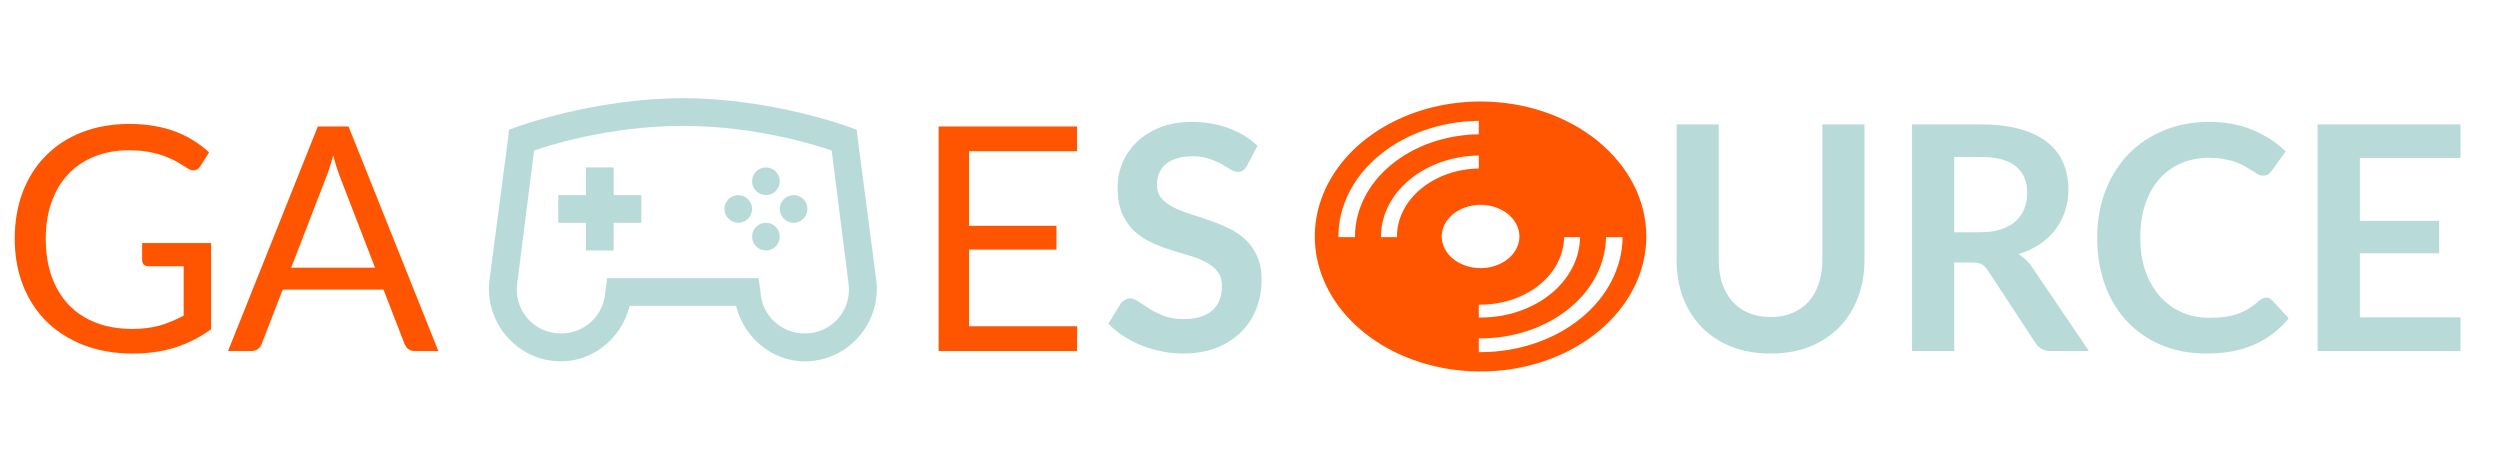 <svg width="2393" height="455" viewBox="0 0 2393 455" fill="none" xmlns="http://www.w3.org/2000/svg">
<path d="M1193.65 158.55C1192.45 160.65 1191.15 162.2 1189.75 163.2C1188.45 164.1 1186.8 164.55 1184.8 164.55C1182.7 164.55 1180.4 163.8 1177.9 162.3C1175.5 160.7 1172.6 158.95 1169.2 157.05C1165.8 155.15 1161.8 153.45 1157.2 151.95C1152.7 150.35 1147.35 149.55 1141.15 149.55C1135.55 149.55 1130.65 150.25 1126.45 151.65C1122.25 152.95 1118.7 154.8 1115.8 157.2C1113 159.6 1110.9 162.5 1109.5 165.9C1108.1 169.2 1107.4 172.85 1107.4 176.85C1107.4 181.95 1108.8 186.2 1111.6 189.6C1114.5 193 1118.3 195.9 1123 198.3C1127.7 200.7 1133.05 202.85 1139.05 204.75C1145.05 206.65 1151.2 208.7 1157.5 210.9C1163.8 213 1169.95 215.5 1175.95 218.4C1181.95 221.2 1187.3 224.8 1192 229.2C1196.7 233.5 1200.45 238.8 1203.25 245.1C1206.15 251.4 1207.6 259.05 1207.6 268.05C1207.6 277.85 1205.9 287.05 1202.5 295.65C1199.2 304.15 1194.3 311.6 1187.8 318C1181.4 324.3 1173.55 329.3 1164.25 333C1154.95 336.6 1144.3 338.4 1132.3 338.4C1125.4 338.4 1118.6 337.7 1111.9 336.3C1105.2 335 1098.75 333.1 1092.55 330.6C1086.45 328.1 1080.7 325.1 1075.3 321.6C1069.9 318.1 1065.1 314.2 1060.9 309.9L1072.75 290.55C1073.75 289.15 1075.05 288 1076.65 287.1C1078.25 286.1 1079.95 285.6 1081.75 285.6C1084.25 285.6 1086.95 286.65 1089.85 288.75C1092.75 290.75 1096.2 293 1100.2 295.5C1104.2 298 1108.85 300.3 1114.15 302.4C1119.55 304.4 1126 305.4 1133.5 305.4C1145 305.4 1153.9 302.7 1160.2 297.3C1166.5 291.8 1169.65 283.95 1169.65 273.75C1169.65 268.05 1168.2 263.4 1165.3 259.8C1162.5 256.2 1158.75 253.2 1154.05 250.8C1149.35 248.3 1144 246.2 1138 244.5C1132 242.8 1125.9 240.95 1119.7 238.95C1113.5 236.95 1107.4 234.55 1101.4 231.75C1095.4 228.95 1090.05 225.3 1085.35 220.8C1080.65 216.3 1076.85 210.7 1073.95 204C1071.15 197.2 1069.75 188.85 1069.75 178.95C1069.75 171.05 1071.3 163.35 1074.4 155.85C1077.6 148.35 1082.2 141.7 1088.2 135.9C1094.2 130.1 1101.6 125.45 1110.4 121.95C1119.2 118.45 1129.3 116.7 1140.7 116.7C1153.5 116.7 1165.3 118.7 1176.1 122.7C1186.9 126.7 1196.1 132.3 1203.7 139.5L1193.65 158.55ZM1694.84 303.45C1702.64 303.45 1709.59 302.15 1715.69 299.55C1721.89 296.95 1727.09 293.3 1731.29 288.6C1735.49 283.9 1738.69 278.2 1740.89 271.5C1743.19 264.8 1744.34 257.3 1744.34 249V119.1H1784.69V249C1784.69 261.9 1782.59 273.85 1778.39 284.85C1774.29 295.75 1768.34 305.2 1760.54 313.2C1752.84 321.1 1743.44 327.3 1732.34 331.8C1721.24 336.2 1708.74 338.4 1694.84 338.4C1680.84 338.4 1668.29 336.2 1657.19 331.8C1646.09 327.3 1636.64 321.1 1628.84 313.2C1621.14 305.2 1615.19 295.75 1610.99 284.85C1606.89 273.85 1604.84 261.9 1604.84 249V119.1H1645.19V248.85C1645.19 257.15 1646.29 264.65 1648.49 271.35C1650.79 278.05 1654.04 283.8 1658.24 288.6C1662.54 293.3 1667.74 296.95 1673.84 299.55C1680.04 302.15 1687.04 303.45 1694.84 303.45ZM1895.75 222.3C1903.35 222.3 1909.95 221.35 1915.55 219.45C1921.25 217.55 1925.9 214.95 1929.5 211.65C1933.2 208.25 1935.95 204.25 1937.75 199.65C1939.55 195.05 1940.45 190 1940.45 184.5C1940.45 173.5 1936.8 165.05 1929.5 159.15C1922.3 153.25 1911.25 150.3 1896.35 150.3H1870.55V222.3H1895.75ZM1999.55 336H1963.1C1956.2 336 1951.2 333.3 1948.1 327.9L1902.5 258.45C1900.8 255.85 1898.9 254 1896.8 252.9C1894.8 251.8 1891.8 251.25 1887.8 251.25H1870.55V336H1830.2V119.1H1896.35C1911.05 119.1 1923.65 120.65 1934.15 123.75C1944.75 126.75 1953.4 131 1960.1 136.5C1966.9 142 1971.9 148.6 1975.1 156.3C1978.3 163.9 1979.9 172.3 1979.9 181.5C1979.9 188.8 1978.8 195.7 1976.6 202.2C1974.5 208.7 1971.4 214.6 1967.3 219.9C1963.3 225.2 1958.3 229.85 1952.3 233.85C1946.4 237.85 1939.65 241 1932.05 243.3C1934.65 244.8 1937.05 246.6 1939.25 248.7C1941.45 250.7 1943.45 253.1 1945.25 255.9L1999.55 336ZM2168.99 284.85C2171.19 284.85 2173.14 285.7 2174.84 287.4L2190.74 304.65C2181.94 315.55 2171.09 323.9 2158.19 329.7C2145.39 335.5 2129.99 338.4 2111.99 338.4C2095.89 338.4 2081.39 335.65 2068.49 330.15C2055.69 324.65 2044.74 317 2035.64 307.2C2026.54 297.4 2019.54 285.7 2014.64 272.1C2009.84 258.5 2007.44 243.65 2007.44 227.55C2007.44 211.25 2010.04 196.35 2015.24 182.85C2020.44 169.25 2027.74 157.55 2037.14 147.75C2046.64 137.95 2057.94 130.35 2071.04 124.95C2084.14 119.45 2098.64 116.7 2114.54 116.7C2130.34 116.7 2144.34 119.3 2156.54 124.5C2168.84 129.7 2179.29 136.5 2187.89 144.9L2174.39 163.65C2173.59 164.85 2172.54 165.9 2171.24 166.8C2170.04 167.7 2168.34 168.15 2166.14 168.15C2164.64 168.15 2163.09 167.75 2161.49 166.95C2159.89 166.05 2158.14 165 2156.24 163.8C2154.34 162.5 2152.14 161.1 2149.64 159.6C2147.14 158.1 2144.24 156.75 2140.94 155.55C2137.64 154.25 2133.79 153.2 2129.39 152.4C2125.09 151.5 2120.09 151.05 2114.39 151.05C2104.69 151.05 2095.79 152.8 2087.69 156.3C2079.69 159.7 2072.79 164.7 2066.99 171.3C2061.19 177.8 2056.69 185.8 2053.49 195.3C2050.29 204.7 2048.69 215.45 2048.69 227.55C2048.69 239.75 2050.39 250.6 2053.79 260.1C2057.29 269.6 2061.99 277.6 2067.89 284.1C2073.79 290.6 2080.74 295.6 2088.74 299.1C2096.74 302.5 2105.34 304.2 2114.54 304.2C2120.04 304.2 2124.99 303.9 2129.39 303.3C2133.89 302.7 2137.99 301.75 2141.69 300.45C2145.49 299.15 2149.04 297.5 2152.34 295.5C2155.74 293.4 2159.09 290.85 2162.39 287.85C2163.39 286.95 2164.44 286.25 2165.54 285.75C2166.64 285.15 2167.79 284.85 2168.99 284.85ZM2258.88 151.2V211.35H2334.78V242.4H2258.88V303.75H2355.18V336H2218.38V119.1H2355.18V151.2H2258.88Z" fill="#B8DBD9"/>
<path d="M1417.19 97.147C1385.8 97.147 1355.13 104.725 1329.04 118.923C1302.94 133.12 1282.61 153.299 1270.6 176.909C1258.59 200.518 1255.45 226.497 1261.57 251.561C1267.69 276.625 1282.8 299.647 1304.99 317.717C1327.18 335.787 1355.45 348.092 1386.23 353.078C1417.01 358.063 1448.91 355.505 1477.9 345.725C1506.9 335.946 1531.68 319.385 1549.11 298.137C1566.55 276.889 1575.85 251.909 1575.85 226.354C1575.85 192.086 1559.14 159.222 1529.38 134.991C1499.62 110.76 1459.27 97.147 1417.19 97.147V97.147ZM1497.11 227H1512.39C1512.18 247.456 1502.06 267.017 1484.23 281.429C1466.4 295.841 1442.31 303.938 1417.19 303.959H1415.5V291.603H1417.19C1438.27 291.583 1458.5 284.785 1473.47 272.688C1488.43 260.591 1496.93 244.172 1497.11 227V227ZM1297 227H1281.13V226.354C1281.15 197.22 1295.27 169.265 1320.42 148.544C1345.57 127.822 1379.73 116.001 1415.5 115.64V128.561C1383.94 128.942 1353.83 139.408 1331.66 157.702C1309.5 175.996 1297.04 200.653 1297 226.354V227ZM1337.16 227H1321.89V226.354C1321.91 206.022 1331.73 186.508 1349.24 172.011C1366.74 157.513 1390.54 149.19 1415.5 148.83V161.266C1394.59 161.625 1374.68 168.638 1360.03 180.803C1345.39 192.969 1337.18 209.319 1337.16 226.354V227ZM1380 226.354C1380 220.365 1382.18 214.51 1386.27 209.53C1390.35 204.55 1396.16 200.668 1402.95 198.376C1409.75 196.084 1417.23 195.485 1424.44 196.653C1431.65 197.822 1438.28 200.706 1443.48 204.941C1448.68 209.176 1452.22 214.572 1453.66 220.446C1455.09 226.32 1454.36 232.409 1451.54 237.943C1448.73 243.476 1443.96 248.206 1437.85 251.533C1431.73 254.861 1424.54 256.637 1417.19 256.637C1407.32 256.637 1397.86 253.446 1390.89 247.767C1383.92 242.088 1380 234.385 1380 226.354V226.354ZM1417.19 337.068H1415.5V323.905H1417.19C1448.83 323.864 1479.18 313.669 1501.66 295.53C1524.14 277.391 1536.94 252.769 1537.28 227H1553.14C1552.88 256.238 1538.45 284.208 1512.99 304.822C1487.52 325.437 1453.09 337.026 1417.19 337.068Z" fill="#FF5400"/>
<path d="M202.05 232.65V315.15C191.25 322.95 179.7 328.8 167.4 332.7C155.2 336.5 141.8 338.4 127.2 338.4C109.9 338.4 94.3 335.75 80.4 330.45C66.5 325.05 54.6 317.55 44.7 307.95C34.9 298.25 27.35 286.65 22.05 273.15C16.75 259.65 14.1 244.8 14.1 228.6C14.1 212.2 16.65 197.25 21.75 183.75C26.95 170.25 34.3 158.7 43.8 149.1C53.3 139.4 64.85 131.9 78.45 126.6C92.05 121.3 107.25 118.65 124.05 118.65C132.55 118.65 140.45 119.3 147.75 120.6C155.05 121.8 161.8 123.6 168 126C174.2 128.3 179.95 131.15 185.25 134.55C190.55 137.85 195.5 141.6 200.1 145.8L191.85 159C190.55 161 188.85 162.3 186.75 162.9C184.75 163.4 182.5 162.9 180 161.4C177.6 160 174.85 158.3 171.75 156.3C168.65 154.3 164.85 152.4 160.35 150.6C155.95 148.7 150.7 147.1 144.6 145.8C138.6 144.5 131.45 143.85 123.15 143.85C111.05 143.85 100.1 145.85 90.3 149.85C80.5 153.75 72.15 159.4 65.25 166.8C58.35 174.1 53.05 183 49.35 193.5C45.65 203.9 43.8 215.6 43.8 228.6C43.8 242.1 45.7 254.2 49.5 264.9C53.4 275.5 58.9 284.55 66 292.05C73.2 299.45 81.9 305.1 92.1 309C102.3 312.9 113.75 314.85 126.45 314.85C136.45 314.85 145.3 313.75 153 311.55C160.8 309.25 168.4 306.1 175.8 302.1V254.85H142.35C140.45 254.85 138.9 254.3 137.7 253.2C136.6 252.1 136.05 250.75 136.05 249.15V232.65H202.05ZM358.983 256.2L325.233 168.75C324.233 166.15 323.183 163.15 322.083 159.75C320.983 156.25 319.933 152.55 318.933 148.65C316.833 156.75 314.683 163.5 312.483 168.9L278.733 256.2H358.983ZM419.583 336H397.083C394.483 336 392.383 335.35 390.783 334.05C389.183 332.75 387.983 331.1 387.183 329.1L367.083 277.2H270.633L250.533 329.1C249.933 330.9 248.783 332.5 247.083 333.9C245.383 335.3 243.283 336 240.783 336H218.283L304.233 121.05H333.633L419.583 336ZM1031.05 312.3L1030.9 336H898.446V121.05H1030.9V144.75H927.546V216.15H1011.25V238.95H927.546V312.3H1031.05Z" fill="#FF5400"/>
<path d="M653.647 94C569.072 94 495.057 121.335 495.057 121.335L487.2 124.223L486.365 132.094L468.557 267.906C463.748 305.483 490.605 340.516 528.182 345.339C563.162 349.844 594.538 326.233 602.714 292.75H704.58C712.795 326.233 744.118 349.844 779.111 345.339C816.688 340.516 843.546 305.483 838.736 267.906L820.928 132.094L820.093 124.223L812.236 121.322C812.236 121.322 738.221 94 653.647 94ZM653.647 120.5C726.31 120.5 786.253 140.68 796.084 144.098L812.236 271.63C812.986 277.128 812.635 282.721 811.204 288.083C809.772 293.444 807.289 298.468 803.898 302.861C800.508 307.254 796.277 310.929 791.453 313.672C786.629 316.415 781.308 318.172 775.798 318.839C752.452 321.834 731.186 305.735 728.178 282.402L727.767 277.844L726.111 266.25H581.169L579.513 277.844L579.102 282.402C576.094 305.735 554.828 321.834 531.482 318.839C525.973 318.172 520.651 316.415 515.827 313.672C511.003 310.929 506.772 307.254 503.382 302.861C499.991 298.468 497.508 293.444 496.076 288.083C494.645 282.721 494.294 277.128 495.044 271.63L511.196 144.098C521.041 140.68 580.984 120.5 653.647 120.5ZM560.897 160.25V186.75H534.397V213.25H560.897V239.75H587.397V213.25H613.897V186.75H587.397V160.25H560.897ZM733.147 160.25C725.859 160.25 719.897 166.212 719.897 173.5C719.897 180.788 725.859 186.75 733.147 186.75C740.434 186.75 746.397 180.788 746.397 173.5C746.397 166.212 740.434 160.25 733.147 160.25ZM706.647 186.75C699.359 186.75 693.397 192.712 693.397 200C693.397 207.288 699.359 213.25 706.647 213.25C713.934 213.25 719.897 207.288 719.897 200C719.897 192.712 713.934 186.75 706.647 186.75ZM759.647 186.75C752.359 186.75 746.397 192.712 746.397 200C746.397 207.288 752.359 213.25 759.647 213.25C766.934 213.25 772.897 207.288 772.897 200C772.897 192.712 766.934 186.75 759.647 186.75ZM733.147 213.25C725.859 213.25 719.897 219.212 719.897 226.5C719.897 233.788 725.859 239.75 733.147 239.75C740.434 239.75 746.397 233.788 746.397 226.5C746.397 219.212 740.434 213.25 733.147 213.25Z" fill="#B8DBD9"/>
</svg>
